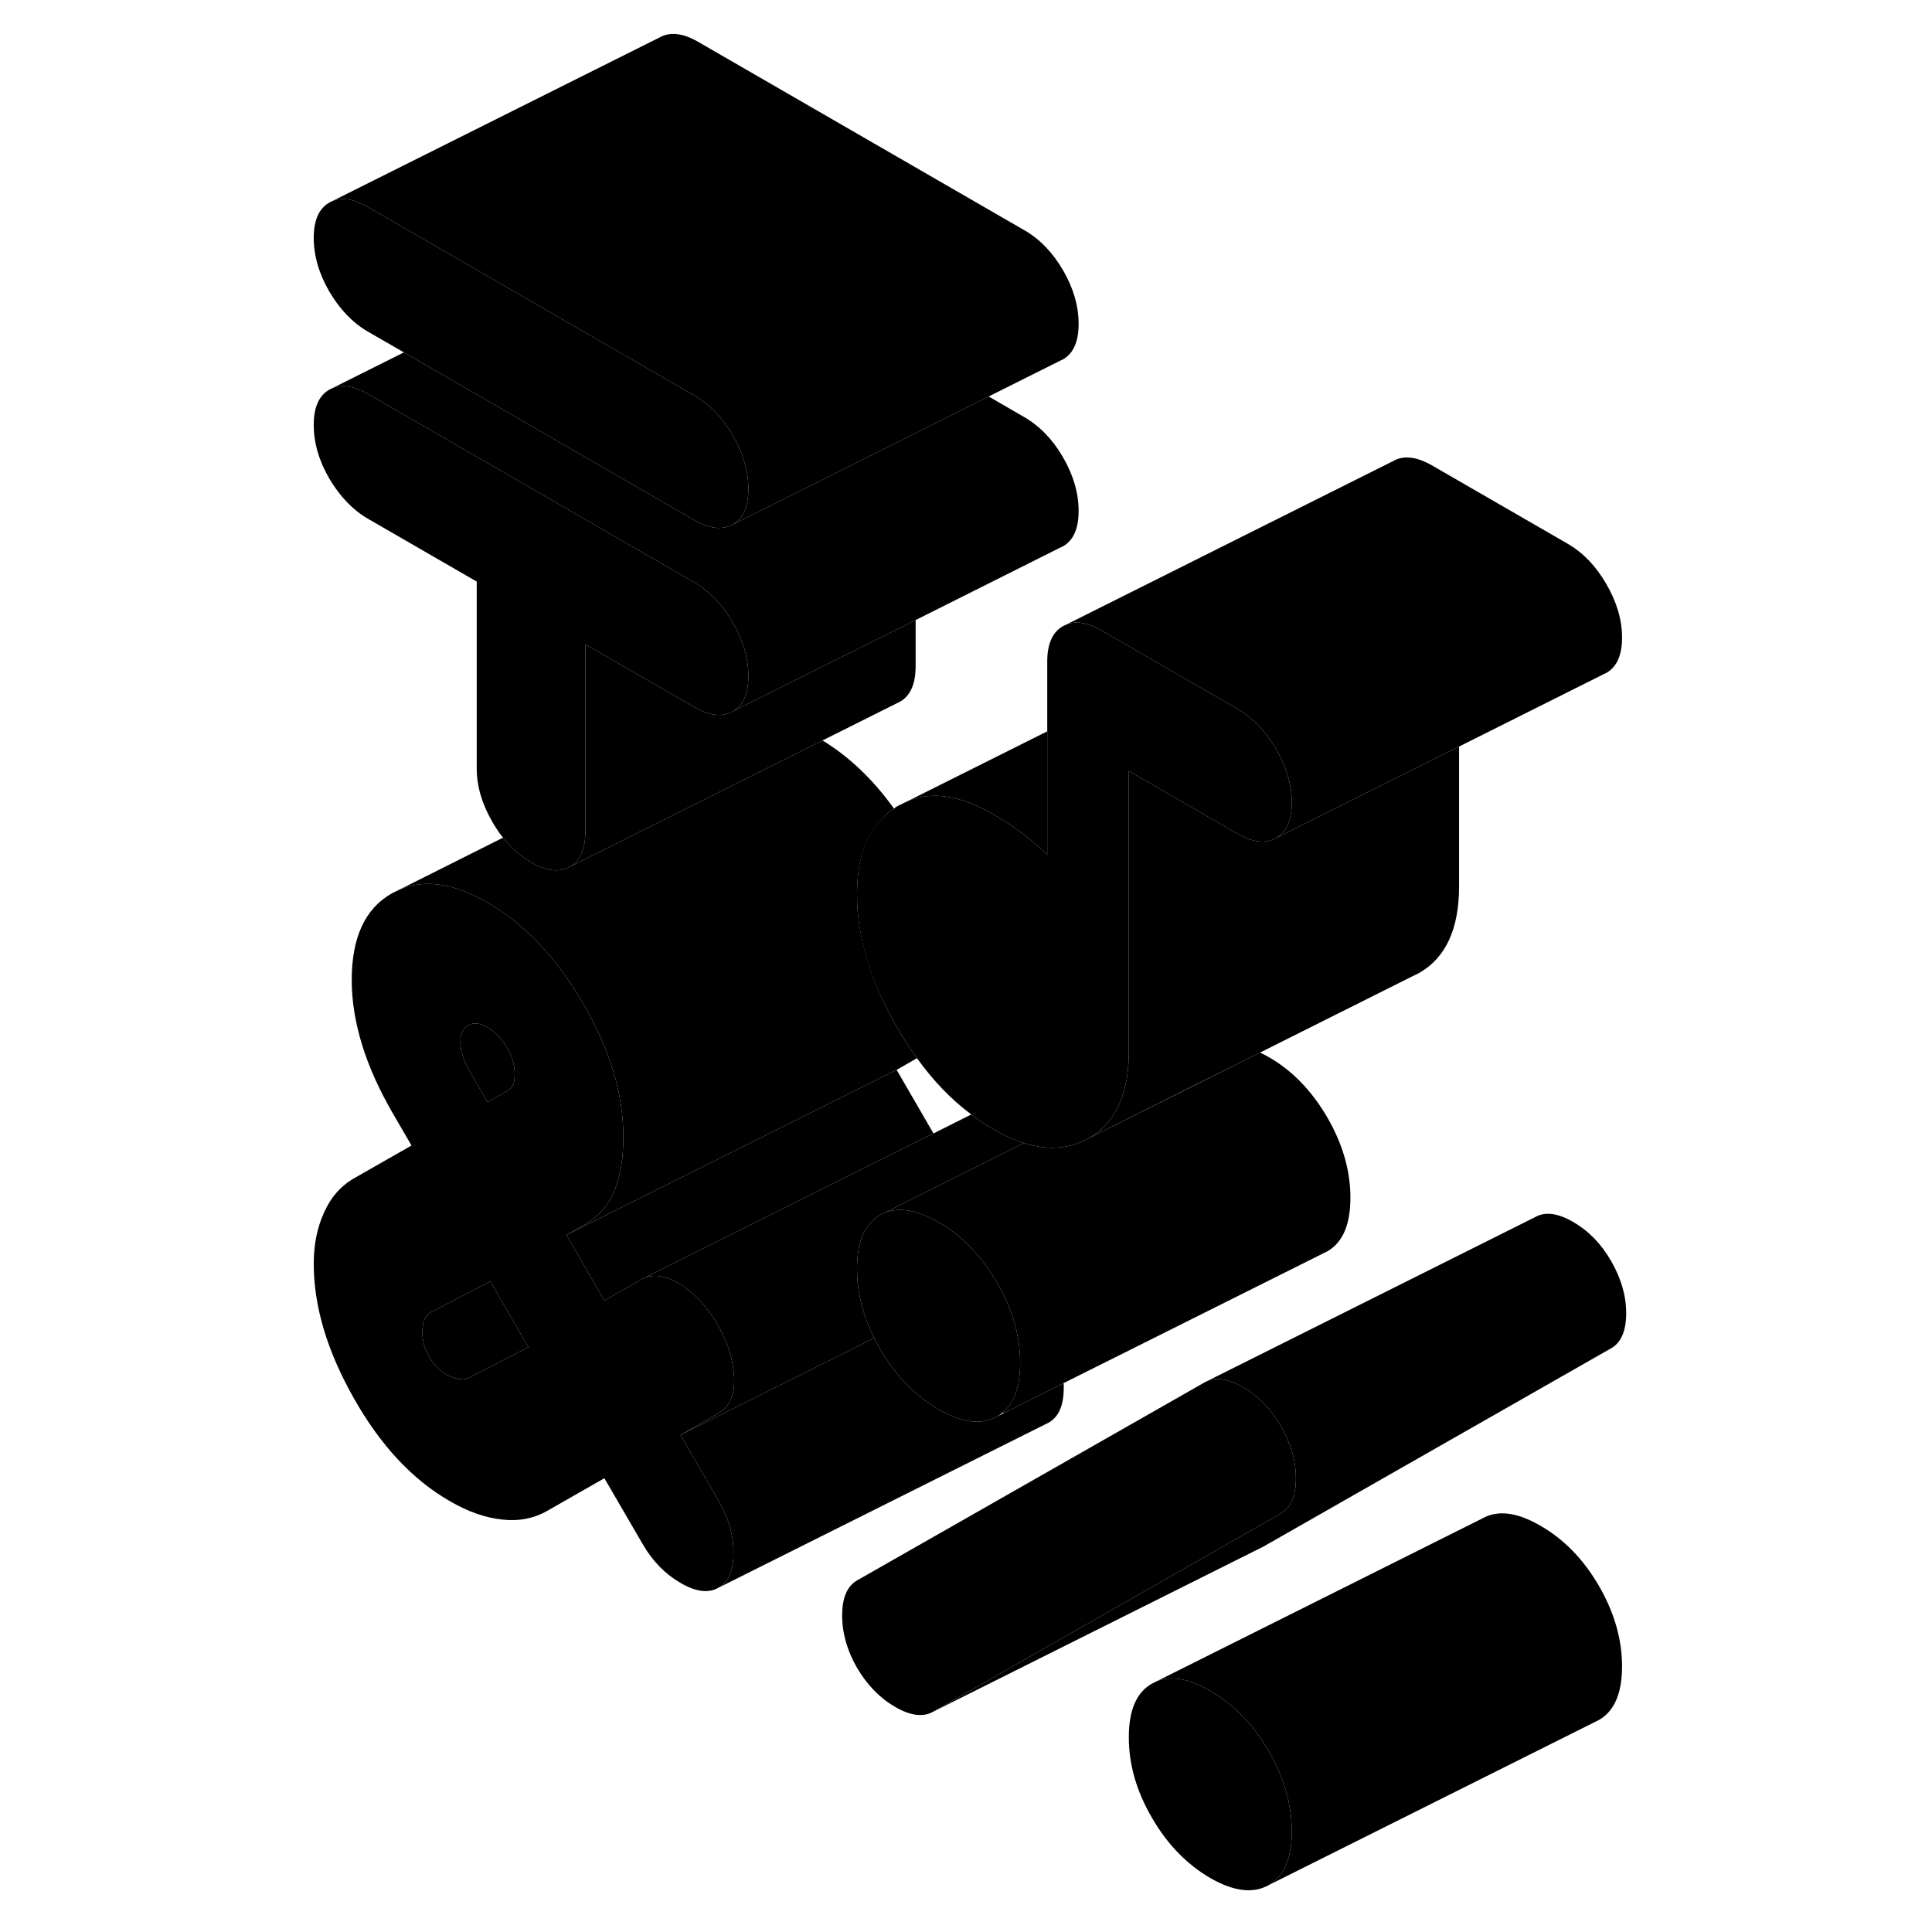 <svg width="48" height="48" viewBox="0 0 84 117" class="pr-icon-iso-duotone-secondary"
     xmlns="http://www.w3.org/2000/svg" stroke-width="1px" stroke-linecap="round" stroke-linejoin="round">
    <path d="M24.71 86.9L27.01 85.58C27.67 85.21 27.99 84.51 27.96 83.49C27.93 82.46 27.62 81.4 27.01 80.3C26.36 79.16 25.57 78.32 24.67 77.76C23.85 77.27 23.14 77.14 22.52 77.39L22.32 77.49L20.1 78.76L17.8 74.79L18.95 74.13C19.77 73.66 20.36 72.98 20.72 72.08C21.08 71.19 21.25 70.11 21.25 68.85C21.25 66.27 20.45 63.59 18.83 60.8C17.21 58.01 15.28 55.96 13.03 54.66C11.01 53.5 9.25 53.23 7.74 53.85L7.23 54.1C5.61 55.02 4.8 56.77 4.8 59.35C4.8 60.61 5.01 61.91 5.42 63.25C5.83 64.59 6.45 65.97 7.27 67.39L8.42 69.37L4.97 71.34C4.14 71.81 3.53 72.51 3.12 73.44C2.7 74.36 2.5 75.39 2.5 76.53C2.5 79.11 3.31 81.82 4.93 84.68C6.54 87.53 8.48 89.61 10.73 90.9C11.82 91.54 12.88 91.91 13.89 92.02C14.91 92.14 15.83 91.96 16.65 91.49L20.1 89.52L22.41 93.49C23.01 94.54 23.78 95.32 24.71 95.86C25.64 96.4 26.41 96.5 27.01 96.15C27.62 95.81 27.92 95.1 27.92 94.03C27.92 92.96 27.62 91.91 27.01 90.87L24.71 86.9ZM11.88 62.07C12.21 61.91 12.59 61.96 13.03 62.22C13.47 62.47 13.85 62.86 14.18 63.4C14.51 63.94 14.67 64.49 14.67 65.05C14.67 65.37 14.63 65.6 14.55 65.74C14.47 65.88 14.34 66 14.18 66.09L13.03 66.75L11.88 64.76C11.71 64.48 11.59 64.18 11.51 63.89C11.42 63.59 11.38 63.34 11.38 63.15C11.38 62.59 11.55 62.23 11.88 62.07ZM11.88 83.45C11.71 83.54 11.49 83.56 11.22 83.5C10.94 83.43 10.73 83.35 10.56 83.26C10.12 83 9.77 82.64 9.49 82.17C9.22 81.69 9.08 81.21 9.08 80.7C9.08 80.39 9.12 80.13 9.2 79.92C9.29 79.72 9.41 79.57 9.57 79.48L13.19 77.6L15.5 81.58L11.88 83.45Z" class="pr-icon-iso-duotone-primary-stroke" stroke-linejoin="round"/>
    <path d="M14.67 65.05C14.67 65.37 14.63 65.6 14.55 65.74C14.47 65.88 14.34 66 14.18 66.09L13.03 66.75L11.88 64.76C11.71 64.48 11.59 64.18 11.51 63.89C11.42 63.59 11.38 63.34 11.38 63.15C11.38 62.59 11.55 62.23 11.88 62.07C12.21 61.91 12.59 61.96 13.03 62.22C13.47 62.47 13.85 62.86 14.18 63.4C14.51 63.94 14.67 64.49 14.67 65.05Z" class="pr-icon-iso-duotone-primary-stroke" stroke-linejoin="round"/>
    <path d="M15.5 81.58L11.88 83.45C11.71 83.54 11.49 83.56 11.22 83.5C10.94 83.43 10.73 83.35 10.56 83.26C10.12 83 9.77 82.64 9.49 82.17C9.22 81.69 9.08 81.21 9.08 80.7C9.08 80.39 9.12 80.13 9.2 79.92C9.29 79.72 9.41 79.57 9.57 79.48L13.19 77.6L15.5 81.58Z" class="pr-icon-iso-duotone-primary-stroke" stroke-linejoin="round"/>
    <path d="M61.73 110.91C61.73 112.55 61.26 113.63 60.33 114.16C59.4 114.69 58.22 114.55 56.79 113.73C55.37 112.9 54.19 111.69 53.26 110.08C52.32 108.47 51.86 106.85 51.86 105.21C51.86 103.57 52.32 102.49 53.26 101.96L53.54 101.82C54.42 101.46 55.51 101.65 56.79 102.4C58.22 103.22 59.4 104.44 60.33 106.04C61.26 107.65 61.73 109.27 61.73 110.91Z" class="pr-icon-iso-duotone-primary-stroke" stroke-linejoin="round"/>
    <path d="M28.82 40.94C28.82 42.01 28.51 42.72 27.88 43.08C27.25 43.44 26.46 43.35 25.53 42.81L18.95 39.02V50.34C18.95 51.41 18.64 52.13 18.01 52.49C17.37 52.85 16.59 52.76 15.66 52.22C15.02 51.85 14.46 51.36 13.96 50.73C13.73 50.44 13.52 50.12 13.32 49.78C12.69 48.69 12.37 47.61 12.37 46.54V35.22L5.79 31.42C4.86 30.88 4.08 30.06 3.44 28.98C2.81 27.89 2.5 26.81 2.5 25.74C2.5 24.67 2.81 23.96 3.44 23.6C4.08 23.24 4.86 23.33 5.79 23.86L25.53 35.26C26.46 35.8 27.25 36.61 27.88 37.7C28.51 38.79 28.82 39.87 28.82 40.94Z" class="pr-icon-iso-duotone-primary-stroke" stroke-linejoin="round"/>
    <path d="M61.98 89.53C61.98 90.6 61.67 91.31 61.07 91.65L57.89 93.47L40.01 103.66C39.41 104 38.64 103.91 37.71 103.37C36.78 102.83 36.01 102.04 35.4 101C34.8 99.96 34.5 98.9 34.5 97.83C34.5 96.76 34.8 96.06 35.4 95.71L56.46 83.71L56.64 83.62C57.18 83.4 57.82 83.5 58.58 83.9C58.64 83.93 58.71 83.96 58.77 84C59.7 84.54 60.47 85.32 61.07 86.37C61.67 87.41 61.98 88.46 61.98 89.53Z" class="pr-icon-iso-duotone-primary-stroke" stroke-linejoin="round"/>
    <path d="M81.98 79.53C81.98 80.6 81.67 81.31 81.07 81.65L60.01 93.66L59.83 93.75L40.01 103.66L57.89 93.47L61.07 91.65C61.67 91.31 61.98 90.6 61.98 89.53C61.98 88.46 61.67 87.41 61.07 86.37C60.47 85.32 59.7 84.54 58.77 84C58.71 83.96 58.64 83.93 58.58 83.9C57.82 83.5 57.18 83.4 56.64 83.62L76.46 73.71C77.07 73.36 77.83 73.46 78.77 74C79.7 74.54 80.47 75.32 81.07 76.37C81.67 77.41 81.98 78.46 81.98 79.53Z" class="pr-icon-iso-duotone-primary-stroke" stroke-linejoin="round"/>
    <path d="M81.73 38.61C81.73 39.68 81.41 40.39 80.78 40.75L80.59 40.84L71.86 45.21L60.78 50.75C61.41 50.39 61.73 49.68 61.73 48.61C61.73 47.54 61.41 46.46 60.78 45.37C60.15 44.28 59.37 43.47 58.44 42.93L55.82 41.42L54.349 40.57L50.21 38.18C49.37 37.7 48.66 37.58 48.06 37.83L67.87 27.92C68.5 27.56 69.28 27.65 70.21 28.18L78.44 32.93C79.37 33.47 80.15 34.28 80.78 35.37C81.41 36.46 81.73 37.54 81.73 38.61Z" class="pr-icon-iso-duotone-primary-stroke" stroke-linejoin="round"/>
    <path d="M65.28 72.53C65.28 74.17 64.81 75.25 63.88 75.78L63.599 75.92L47.91 83.76L44.28 85.58C44.28 85.58 44.25 85.56 44.23 85.54C44.93 84.95 45.28 83.95 45.28 82.53C45.28 80.9 44.81 79.27 43.88 77.67C43.83 77.58 43.77 77.49 43.71 77.4C42.81 75.92 41.69 74.79 40.34 74.02C39.05 73.28 37.96 73.09 37.08 73.44L45.52 69.22C45.84 69.33 46.15 69.4 46.46 69.45C47.55 69.61 48.54 69.44 49.43 68.93L55.46 65.92L59.81 63.74C59.98 63.82 60.16 63.92 60.34 64.02C61.77 64.84 62.94 66.06 63.88 67.67C64.81 69.27 65.28 70.9 65.28 72.53Z" class="pr-icon-iso-duotone-primary-stroke" stroke-linejoin="round"/>
    <path d="M47.92 84.03C47.92 85.1 47.62 85.81 47.01 86.15L46.83 86.24L27.01 96.15C27.62 95.81 27.92 95.1 27.92 94.03C27.92 92.96 27.62 91.91 27.01 90.87L24.71 86.9L34.39 82.06H34.4L36.44 81.03C36.51 81.18 36.59 81.33 36.68 81.48C36.72 81.55 36.76 81.63 36.8 81.7C37.73 83.31 38.91 84.52 40.34 85.35C41.77 86.17 42.94 86.32 43.88 85.78L44.28 85.58L47.91 83.76C47.92 83.85 47.92 83.94 47.92 84.03Z" class="pr-icon-iso-duotone-primary-stroke" stroke-linejoin="round"/>
    <path d="M38.95 37.55V40.34C38.95 41.41 38.64 42.13 38.01 42.49L33.31 44.84L24.81 49.09L18.01 52.49C18.64 52.13 18.95 51.41 18.95 50.34V39.02L25.53 42.81C26.46 43.35 27.25 43.44 27.88 43.08L33.59 40.22L38.95 37.55Z" class="pr-icon-iso-duotone-primary-stroke" stroke-linejoin="round"/>
    <path d="M71.86 45.21V53.68C71.86 56.26 71.05 58.01 69.43 58.93L68.92 59.18L59.81 63.74L55.46 65.91L49.43 68.93C50.45 68.35 51.14 67.45 51.52 66.22C51.75 65.49 51.86 64.64 51.86 63.68V46.69L56.43 49.33L58.44 50.49C59.37 51.02 60.15 51.11 60.78 50.75L71.86 45.21Z" class="pr-icon-iso-duotone-primary-stroke" stroke-linejoin="round"/>
    <path d="M45.28 82.53C45.28 83.95 44.93 84.95 44.23 85.54C44.12 85.63 44 85.71 43.88 85.78C42.94 86.32 41.77 86.17 40.34 85.35C38.91 84.52 37.73 83.31 36.8 81.7C36.76 81.63 36.72 81.55 36.68 81.48C36.59 81.33 36.51 81.18 36.44 81.03C35.75 79.64 35.4 78.24 35.4 76.83C35.4 75.2 35.87 74.11 36.8 73.58L37.08 73.44C37.96 73.09 39.05 73.28 40.34 74.02C41.69 74.79 42.81 75.92 43.71 77.4C43.77 77.49 43.83 77.58 43.88 77.67C44.81 79.27 45.28 80.9 45.28 82.53Z" class="pr-icon-iso-duotone-primary-stroke" stroke-linejoin="round"/>
    <path d="M81.73 100.91C81.73 102.55 81.26 103.63 80.33 104.16L60.33 114.16C61.26 113.63 61.73 112.55 61.73 110.91C61.73 109.27 61.26 107.65 60.33 106.04C59.4 104.44 58.22 103.22 56.79 102.4C55.51 101.65 54.42 101.46 53.54 101.82L73.26 91.96C74.19 91.43 75.37 91.57 76.79 92.4C78.22 93.22 79.4 94.44 80.33 96.04C81.26 97.65 81.73 99.27 81.73 100.91Z" class="pr-icon-iso-duotone-primary-stroke" stroke-linejoin="round"/>
    <path d="M45.52 69.22L37.08 73.44L36.8 73.58C35.87 74.11 35.4 75.2 35.4 76.83C35.4 78.24 35.75 79.64 36.44 81.03L34.4 82.06H34.39L24.71 86.9L27.01 85.58C27.67 85.21 27.99 84.51 27.96 83.49C27.93 82.46 27.62 81.4 27.01 80.3C26.36 79.16 25.57 78.32 24.67 77.76C23.85 77.27 23.14 77.14 22.52 77.39L25.63 75.83L30.67 73.32L35.19 71.05L40.03 68.64L42.32 67.49C42.74 67.82 43.18 68.11 43.63 68.37C44.29 68.75 44.91 69.04 45.52 69.22Z" class="pr-icon-iso-duotone-primary-stroke" stroke-linejoin="round"/>
    <path d="M40.03 68.64L35.19 71.05L30.67 73.32L25.63 75.83L22.52 77.39L22.32 77.49L20.1 78.76L17.8 74.79L23.6 71.89L37.8 64.79L40.03 68.64Z" class="pr-icon-iso-duotone-primary-stroke" stroke-linejoin="round"/>
    <path d="M39.03 64.08C39.03 64.08 38.98 64.11 38.95 64.13L37.8 64.79L23.6 71.89L17.8 74.79L18.95 74.13C19.77 73.66 20.36 72.98 20.72 72.08C21.08 71.19 21.25 70.11 21.25 68.85C21.25 66.27 20.45 63.59 18.83 60.8C17.21 58.01 15.28 55.96 13.03 54.66C11.01 53.5 9.25 53.23 7.74 53.85L13.96 50.73C14.46 51.36 15.02 51.85 15.66 52.22C16.59 52.76 17.37 52.85 18.01 52.49L24.81 49.09L33.31 44.84C34.92 45.82 36.37 47.2 37.64 48.97C36.15 49.96 35.4 51.7 35.4 54.18C35.4 56.66 36.21 59.44 37.83 62.23C38.21 62.89 38.61 63.5 39.03 64.08Z" class="pr-icon-iso-duotone-primary-stroke" stroke-linejoin="round"/>
    <path d="M7.74 53.85L7.23 54.1" class="pr-icon-iso-duotone-primary-stroke" stroke-linejoin="round"/>
    <path d="M46.92 44.29V51.77C46.43 51.29 45.92 50.86 45.4 50.46C44.88 50.07 44.29 49.68 43.63 49.3C41.68 48.18 39.98 47.9 38.5 48.5L46.92 44.29Z" class="pr-icon-iso-duotone-primary-stroke" stroke-linejoin="round"/>
    <path d="M61.73 48.61C61.73 49.68 61.41 50.39 60.78 50.75C60.15 51.11 59.37 51.02 58.44 50.49L56.43 49.33L51.86 46.69V63.68C51.86 64.64 51.75 65.49 51.52 66.22C51.14 67.45 50.45 68.35 49.43 68.93C48.54 69.44 47.55 69.61 46.46 69.45C46.15 69.4 45.84 69.33 45.52 69.22C44.91 69.04 44.29 68.75 43.63 68.37C43.18 68.11 42.74 67.82 42.32 67.49C41.12 66.6 40.02 65.46 39.03 64.08C38.61 63.5 38.21 62.89 37.83 62.23C36.21 59.44 35.4 56.76 35.4 54.18C35.4 51.6 36.15 49.96 37.64 48.97C37.7 48.91 37.77 48.87 37.83 48.83L38.5 48.5C39.98 47.9 41.68 48.18 43.63 49.3C44.29 49.68 44.88 50.07 45.4 50.46C45.92 50.86 46.43 51.29 46.92 51.77V40.06C46.92 38.99 47.24 38.28 47.87 37.92L48.06 37.83C48.66 37.58 49.37 37.7 50.21 38.18L54.35 40.57L55.82 41.42L58.44 42.93C59.37 43.47 60.15 44.28 60.78 45.37C61.41 46.46 61.73 47.54 61.73 48.61Z" class="pr-icon-iso-duotone-primary-stroke" stroke-linejoin="round"/>
    <path d="M28.82 29.61C28.82 30.68 28.51 31.4 27.88 31.76C27.25 32.11 26.46 32.03 25.53 31.49L7.96 21.34L5.79 20.09C4.86 19.55 4.08 18.74 3.44 17.65C2.81 16.56 2.5 15.48 2.5 14.41C2.5 13.34 2.81 12.63 3.44 12.27C4.08 11.91 4.86 12 5.79 12.54L14.96 17.84L25.53 23.94C26.46 24.47 27.25 25.29 27.88 26.37C28.51 27.46 28.82 28.54 28.82 29.61Z" class="pr-icon-iso-duotone-primary-stroke" stroke-linejoin="round"/>
    <path d="M48.82 30.94C48.82 32.01 48.51 32.72 47.88 33.08L47.69 33.17L38.95 37.55L33.59 40.22L27.88 43.08C28.51 42.72 28.82 42.01 28.82 40.94C28.82 39.87 28.51 38.79 27.88 37.7C27.25 36.61 26.46 35.8 25.53 35.26L5.79 23.86C4.86 23.33 4.08 23.24 3.44 23.6L7.96 21.34L25.53 31.49C26.46 32.03 27.25 32.11 27.88 31.76L32.37 29.52L43.37 24.01L45.53 25.26C46.46 25.8 47.25 26.61 47.88 27.7C48.51 28.79 48.82 29.87 48.82 30.94Z" class="pr-icon-iso-duotone-primary-stroke" stroke-linejoin="round"/>
    <path d="M48.82 19.61C48.82 20.68 48.51 21.4 47.88 21.76L47.69 21.85L43.37 24.01L32.37 29.52L27.88 31.76C28.51 31.4 28.82 30.68 28.82 29.61C28.82 28.54 28.51 27.46 27.88 26.37C27.25 25.29 26.46 24.47 25.53 23.94L14.96 17.84L5.79 12.54C4.86 12 4.08 11.91 3.44 12.27L23.44 2.27C24.08 1.91 24.86 2 25.79 2.54L45.53 13.94C46.46 14.47 47.25 15.29 47.88 16.37C48.51 17.46 48.82 18.54 48.82 19.61Z" class="pr-icon-iso-duotone-primary-stroke" stroke-linejoin="round"/>
</svg>